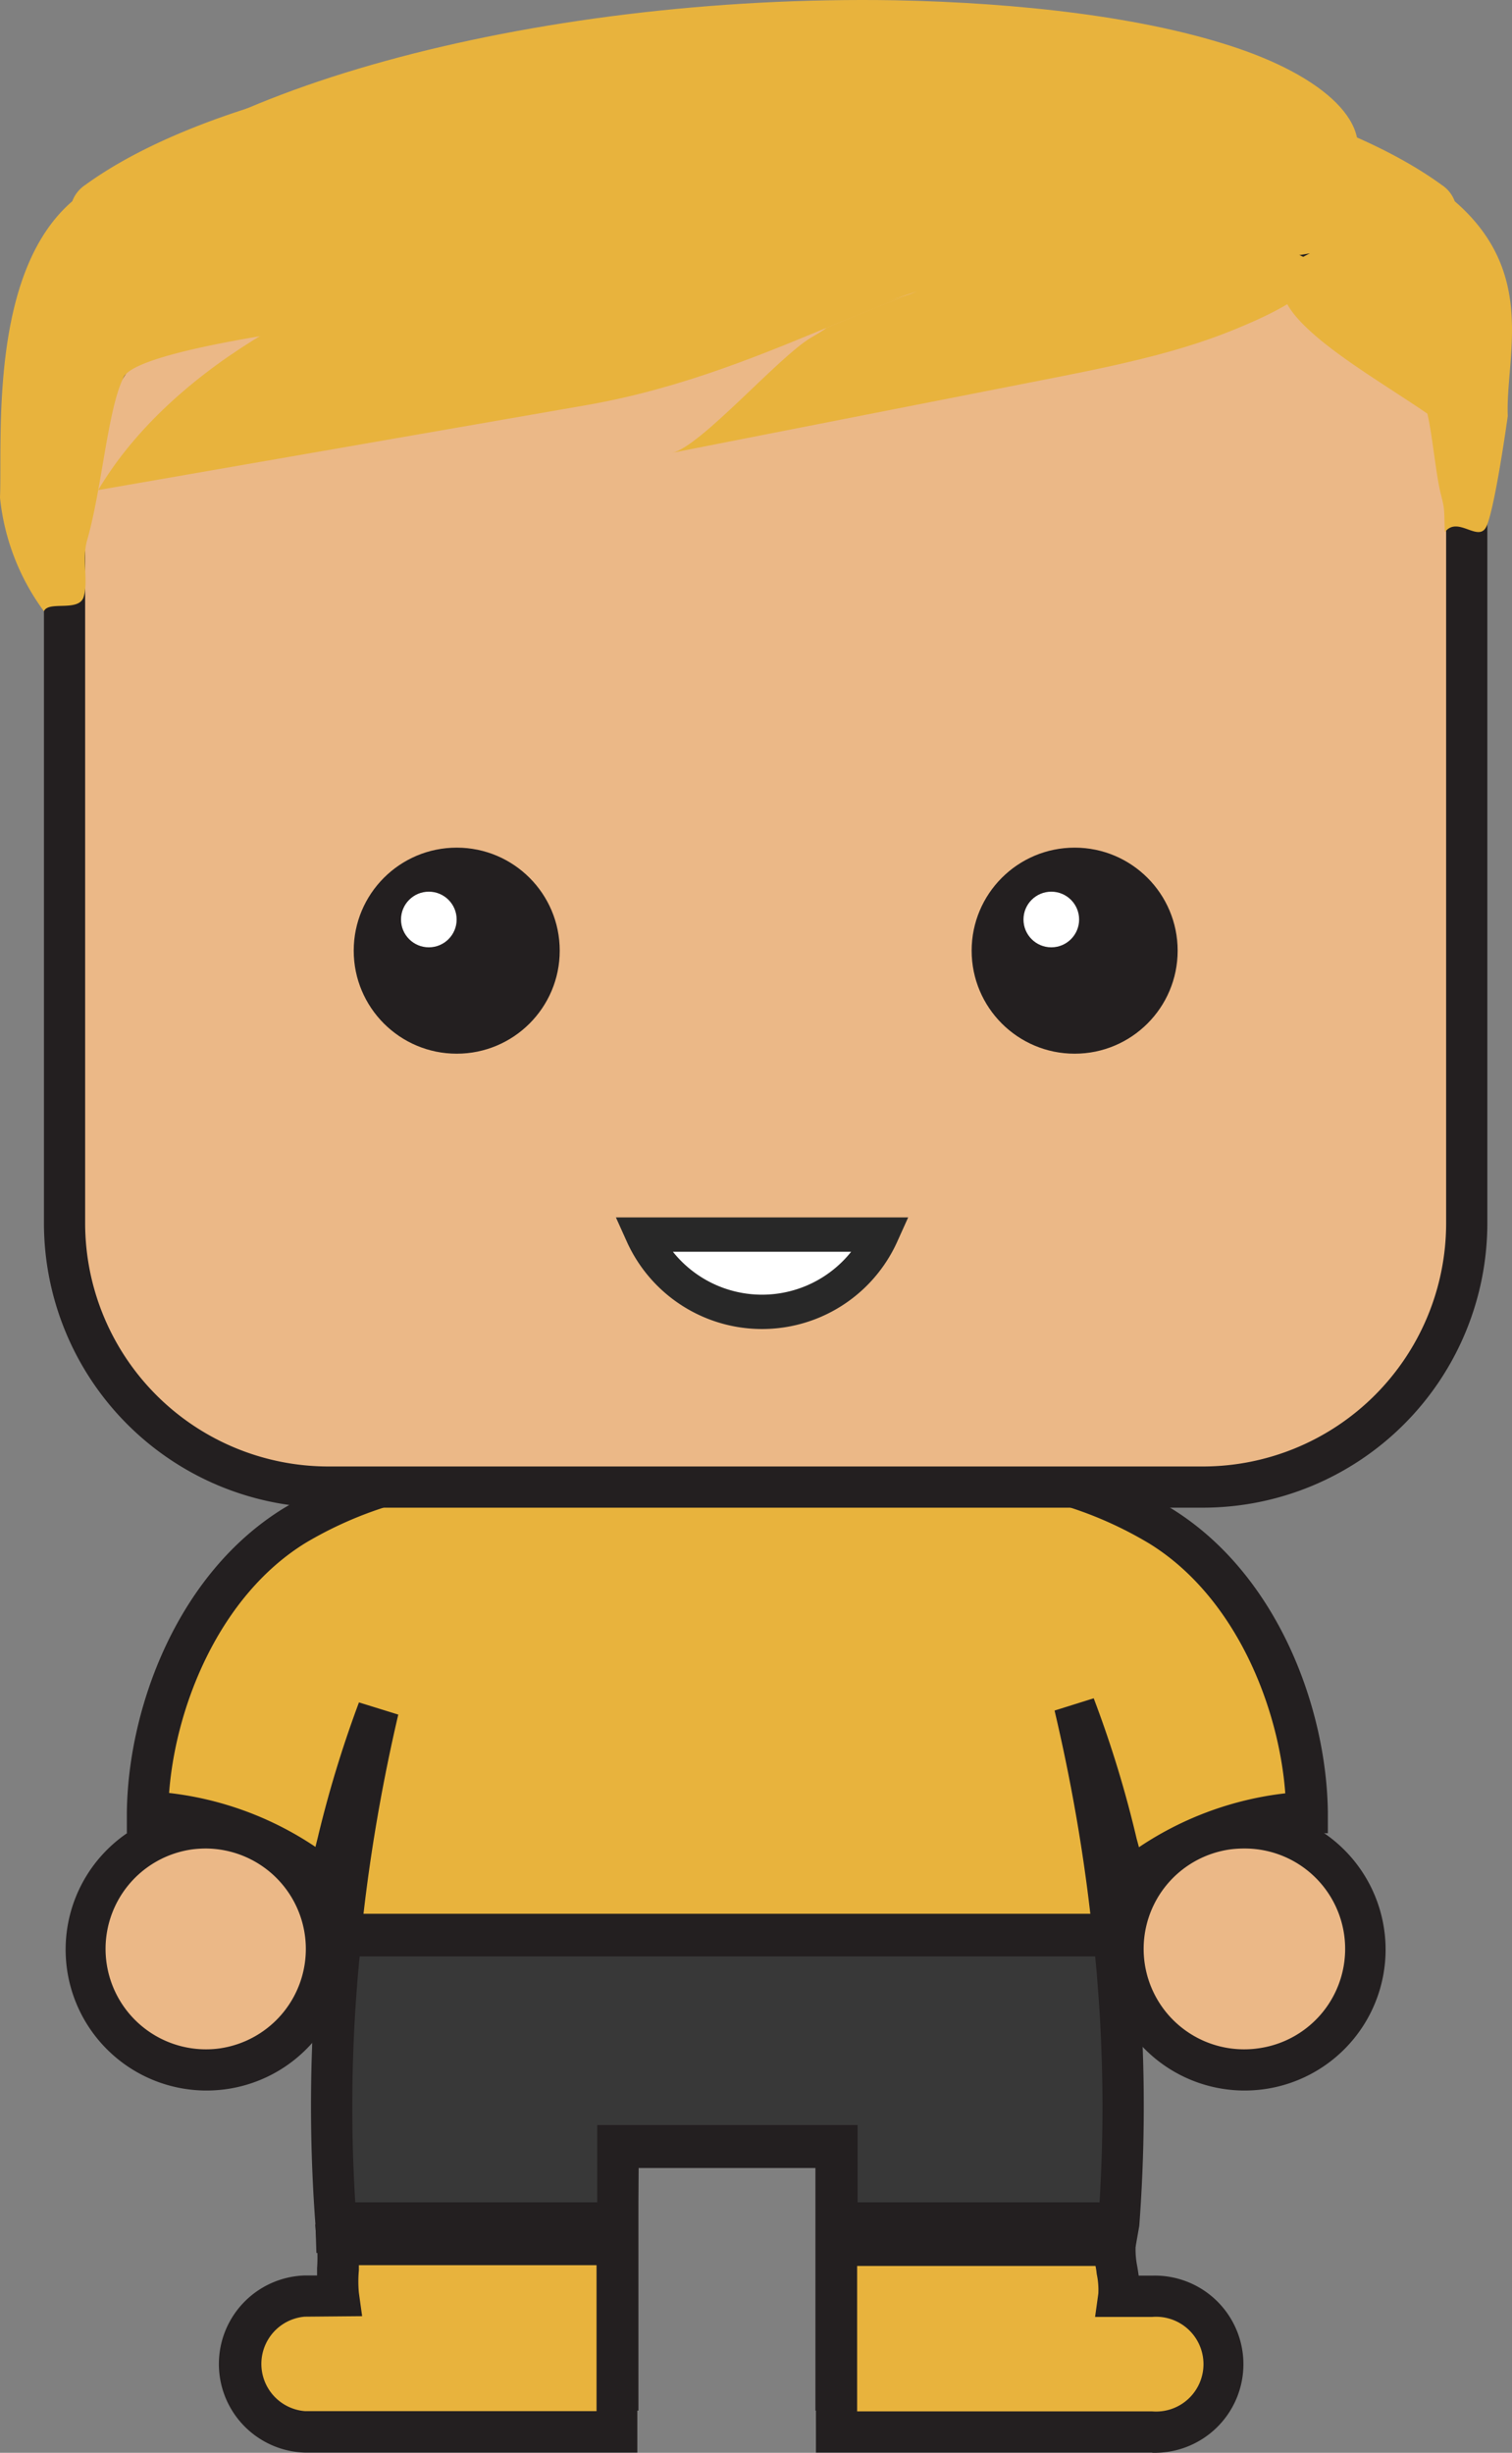 <svg xmlns="http://www.w3.org/2000/svg" width="176.153" height="285.697" viewBox="0 0 176.153 285.697">
  <rect x="0" y="0" width="176.153" height="285.697" fill="#808080" stroke="none"/>
  <g id="Player_3" transform="translate(0 0.032)">
    <g id="Ebene_1" data-name="Ebene 1">
      <path id="Pfad_522" data-name="Pfad 522" d="M151.56,211.21c-.14-11.71-5.87-26.06-17.11-32.89a47.55,47.55,0,0,0-18.22-6.19c-2.22-5.83-3.8-9.16-3.8-9.16H55.52s-1.59,3.34-3.81,9.17a47.54,47.54,0,0,0-18.12,6.18c-11.24,6.83-17,21.18-17.11,32.89a35.52,35.52,0,0,1,20.94,8c1.5-5.25,2.92-12.15,5.92-19.74-5.11,21.58-8.38,50.09-1.14,78H71.26v-30.4H96.69v30.42h29.06c7.29-28.15,3.9-56.9-1.28-78.56,3.15,7.81,4.62,14.93,6.15,20.3a35.52,35.52,0,0,1,20.94-8.02Z" fill="#e8b33d"/>
      <path id="Pfad_523" data-name="Pfad 523" d="M128.33,280.75H95V249.87H74.38v30.88H41.05l-.46-1.8c-5.05-19.8-5-39.86-3-57l-1.05-.9a33,33,0,0,0-19.38-7.56H14.78v-2.43c.14-12.11,5.84-27.75,18.25-35.4a48.79,48.79,0,0,1,17.63-6.38c2-5.14,3.32-8.05,3.38-8.18l.65-1.38h60l.65,1.38c.06.13,1.42,3,3.38,8.16a49,49,0,0,1,17.73,6.4c12.41,7.65,18.11,23.29,18.25,35.4v2.44h-2.44A33,33,0,0,0,132.9,221l-1.14,1c2,17.18,2.08,37.18-3,56.94ZM99.81,276h24.78c6.8-28.44,2.85-57.36-1.73-76.79l4.56-1.43a128.779,128.779,0,0,1,5,16.35q.15.53.27,1a38.39,38.39,0,0,1,17.05-6.28c-.76-10.16-5.83-22.93-15.87-29.11a44.79,44.79,0,0,0-17.3-6l-1.41-.2-.49-1.33c-1.35-3.59-2.47-6.25-3.12-7.74H57.79c-.65,1.49-1.77,4.15-3.12,7.76l-.5,1.32-1.4.21a44.79,44.79,0,0,0-17.2,5.94c-10,6.18-15.11,18.95-15.87,29.11a38.35,38.35,0,0,1,17.05,6.28l.27-1.08a133.478,133.478,0,0,1,4.8-15.75l4.58,1.42c-4.5,19.28-8.35,48-1.61,76.23H69.58V245.08H99.81Z" fill="#231f20"/>
      <path id="Pfad_524" data-name="Pfad 524" d="M10,225.14A14.1,14.1,0,1,0,22.19,213,14.1,14.1,0,0,0,10,225.14Z" fill="#ebb887"/>
      <path id="Pfad_525" data-name="Pfad 525" d="M24,243.47h0a16.42,16.42,0,1,1,2.13-.13,17,17,0,0,1-2.13.13Zm0-28.19a13.072,13.072,0,0,0-1.528.09A11.7,11.7,0,0,0,24,238.67h0a11.341,11.341,0,0,0,1.53-.1A11.7,11.7,0,0,0,24,215.28Z" fill="#231f20"/>
      <path id="Pfad_526" data-name="Pfad 526" d="M39.39,267.41H35.5a7.91,7.91,0,0,0-7.91,7.91h0a7.91,7.91,0,0,0,7.91,7.92H71.85V261.47H39.41C39.58,263.52,39.13,265.52,39.39,267.41Z" fill="#e8b33d"/>
      <path id="Pfad_527" data-name="Pfad 527" d="M74.25,285.64H35.5a10.32,10.32,0,0,1,0-20.63h1.44v-.83a17.71,17.71,0,0,0,0-2.51l-.22-2.6H74.25ZM35.5,269.81a5.52,5.52,0,0,0,0,11h34v-17H41.81v.6a14.18,14.18,0,0,0,0,2.61l.38,2.73Z" fill="#231f20"/>
      <path id="Pfad_528" data-name="Pfad 528" d="M131,225.14A14.1,14.1,0,1,0,143.11,213,14.1,14.1,0,0,0,131,225.14Z" fill="#ebb887"/>
      <path id="Pfad_529" data-name="Pfad 529" d="M144.94,243.47h0a16.42,16.42,0,1,1,2.13-.13A16.909,16.909,0,0,1,144.94,243.47Zm0-28.19a13.066,13.066,0,0,0-1.528.09,11.7,11.7,0,0,0,1.528,23.3h0a11.229,11.229,0,0,0,1.53-.1,11.69,11.69,0,0,0-1.53-23.29Z" fill="#231f20"/>
      <path id="Pfad_530" data-name="Pfad 530" d="M106.65,167.44c-.14-7-.4-13.57-.38-15.35a.44.44,0,0,0-.43-.46H73.26a.44.44,0,0,0-.43.46c0,1.77-.26,8.38-.41,15.4,2.33,2.43,11,5.88,16.76,5.91C95.22,173.45,104.14,169.36,106.65,167.44Z" fill="#f2b88c"/>
      <path id="Pfad_531" data-name="Pfad 531" d="M115.53,20.72c-6.8-.51-14-1-21.43-1.18-20.24-.59-41.79.53-59.54,6.87-15,5.38-27,16.31-27,33.26v82.79a30.72,30.72,0,0,0,30.72,30.72H140.16a30.72,30.72,0,0,0,30.72-30.72V59.67C170.88,30,139.49,22.5,115.53,20.72Z" fill="#ebb887"/>
      <path id="Pfad_532" data-name="Pfad 532" d="M140.16,175.58H38.24A33.16,33.16,0,0,1,5.12,142.46V59.67c0-16.07,10.44-29,28.64-35.52C47.21,19.34,63.93,17,84.88,17q4.5,0,9.29.15c6.46.19,13.3.56,21.54,1.17,37.66,2.81,57.57,17.11,57.57,41.35v82.79A33.16,33.16,0,0,1,140.16,175.58ZM84.88,21.8c-20.39,0-36.58,2.25-49.51,6.87-9.5,3.4-25.45,11.94-25.45,31v82.79a28.35,28.35,0,0,0,28.32,28.32H140.16a28.35,28.35,0,0,0,28.32-28.32V59.67c0-21.63-17.87-33.93-53.13-36.56-8.16-.61-14.93-1-21.32-1.17C90.88,21.85,87.8,21.8,84.88,21.8Z" fill="#231f20"/>
      <circle id="Ellipse_89" data-name="Ellipse 89" cx="12" cy="12" r="12" transform="translate(41.21 98.7)" fill="#231f20"/>
      <circle id="Ellipse_90" data-name="Ellipse 90" cx="12" cy="12" r="12" transform="translate(113.2 98.7)" fill="#231f20"/>
      <circle id="Ellipse_91" data-name="Ellipse 91" cx="3.24" cy="3.24" r="3.24" transform="translate(46.72 103.83)" fill="#fff"/>
      <circle id="Ellipse_92" data-name="Ellipse 92" cx="3.24" cy="3.24" r="3.24" transform="translate(119.24 103.83)" fill="#fff"/>
      <path id="Pfad_533" data-name="Pfad 533" d="M129.61,260.61A182.861,182.861,0,0,0,129,227H39a183.741,183.741,0,0,0-.57,33.63H71.27v-9h25.5v9Z" fill="#383838"/>
      <path id="Pfad_534" data-name="Pfad 534" d="M132.3,261.67l-37.21-.18v-9H74.4l-.15,9.9H36.86l-.1-3.16a185.73,185.73,0,0,1,.57-34.12l.24-2.23h94.35l.24,2.23a186.569,186.569,0,0,1,.57,34.12Zm-32.39-5.18H128.1a180.5,180.5,0,0,0-.51-28.64H41.9a179.359,179.359,0,0,0-.51,28.64H69.58v-9H99.91Z" fill="#231f20"/>
      <path id="Pfad_535" data-name="Pfad 535" d="M74.85,143.77a15.28,15.28,0,0,0,27.86,0Z" fill="#fff" stroke="#282828" stroke-miterlimit="10" stroke-width="4"/>
      <path id="Pfad_536" data-name="Pfad 536" d="M116.74,30.69c-19.44-6.92-38.22-7.11-59.23-2.32S19.2,43.94,11.44,57.05l56.75-9.87c23-4,37.71-16.25,60.13-18.7,16-1.75,38.32.75,15,10.07-6.81,2.73-14.63,4.27-22.35,5.78L78.3,52.71c3.28-.64,12.53-11.33,16.25-13.45,5.54-3.15-1.25-1.15,5.54-3.15" fill="#e8b33d"/>
      <path id="Pfad_537" data-name="Pfad 537" d="M156.91,20.51C161,15.22,155,9.26,144.2,5.59S118.72.29,104.3,0C61.93-.72,20.16,10.78,8.58,26.4l4.84,1.13c42.69,10,96.7,1.65,141.92-5.7C154.41,21.21,157.84,21.12,156.91,20.51Z" fill="#e8b33d"/>
      <path id="Pfad_538" data-name="Pfad 538" d="M169.48,23.41a3.86,3.86,0,0,0-1.5-1.89c-13.44-9.78-42-16.93-79-16.28-37.09-.65-65.62,6.5-79.06,16.28a3.91,3.91,0,0,0-1.5,1.89C-1.28,31.76.27,50.92,0,57.93A26.89,26.89,0,0,0,5.12,71.17c.52-1.27,4.07.13,4.63-1.68s-.22-4.44.4-6.6c1.75-6.09,2.38-15.24,4.26-19,2.34-4.65,49.23-9.64,74.52-9.64,24,0,46-1.8,63.68-4.77-10,4.82,5.28,12.88,13.68,18.67.57,2.32,1,7.12,1.55,9.28s.37,1.86.49,4.52c1.54-2,4,1.4,4.89-.76s2.11-10.38,2.44-12.76C175.39,41.46,179.13,31.76,169.48,23.41Z" fill="#e8b33d"/>
      <path id="Pfad_539" data-name="Pfad 539" d="M96.3,38.15l8.38-3.41,1.31-.5-9.14,2.63Z" fill="#e8b33d"/>
      <path id="Pfad_540" data-name="Pfad 540" d="M134.22,267.41h-3.89c.26-1.89-.6-3.89-.42-5.94H97.46v21.77h36.76a7.91,7.91,0,0,0,7.92-7.92h0a7.91,7.91,0,0,0-7.92-7.91Z" fill="#e8b33d"/>
      <path id="Pfad_541" data-name="Pfad 541" d="M134.22,285.64H95.06V259.07h37.46l-.22,2.6a10,10,0,0,0,.21,2.36c.05.32.1.64.15,1h1.56a10.32,10.32,0,1,1,0,20.63Zm-34.36-4.8h34.36a5.52,5.52,0,1,0,0-11h-6.64l.38-2.73a8.7,8.7,0,0,0-.19-2.28,8.064,8.064,0,0,0-.14-.93H99.86Z" fill="#231f20"/>
    </g>
  </g>
</svg>
